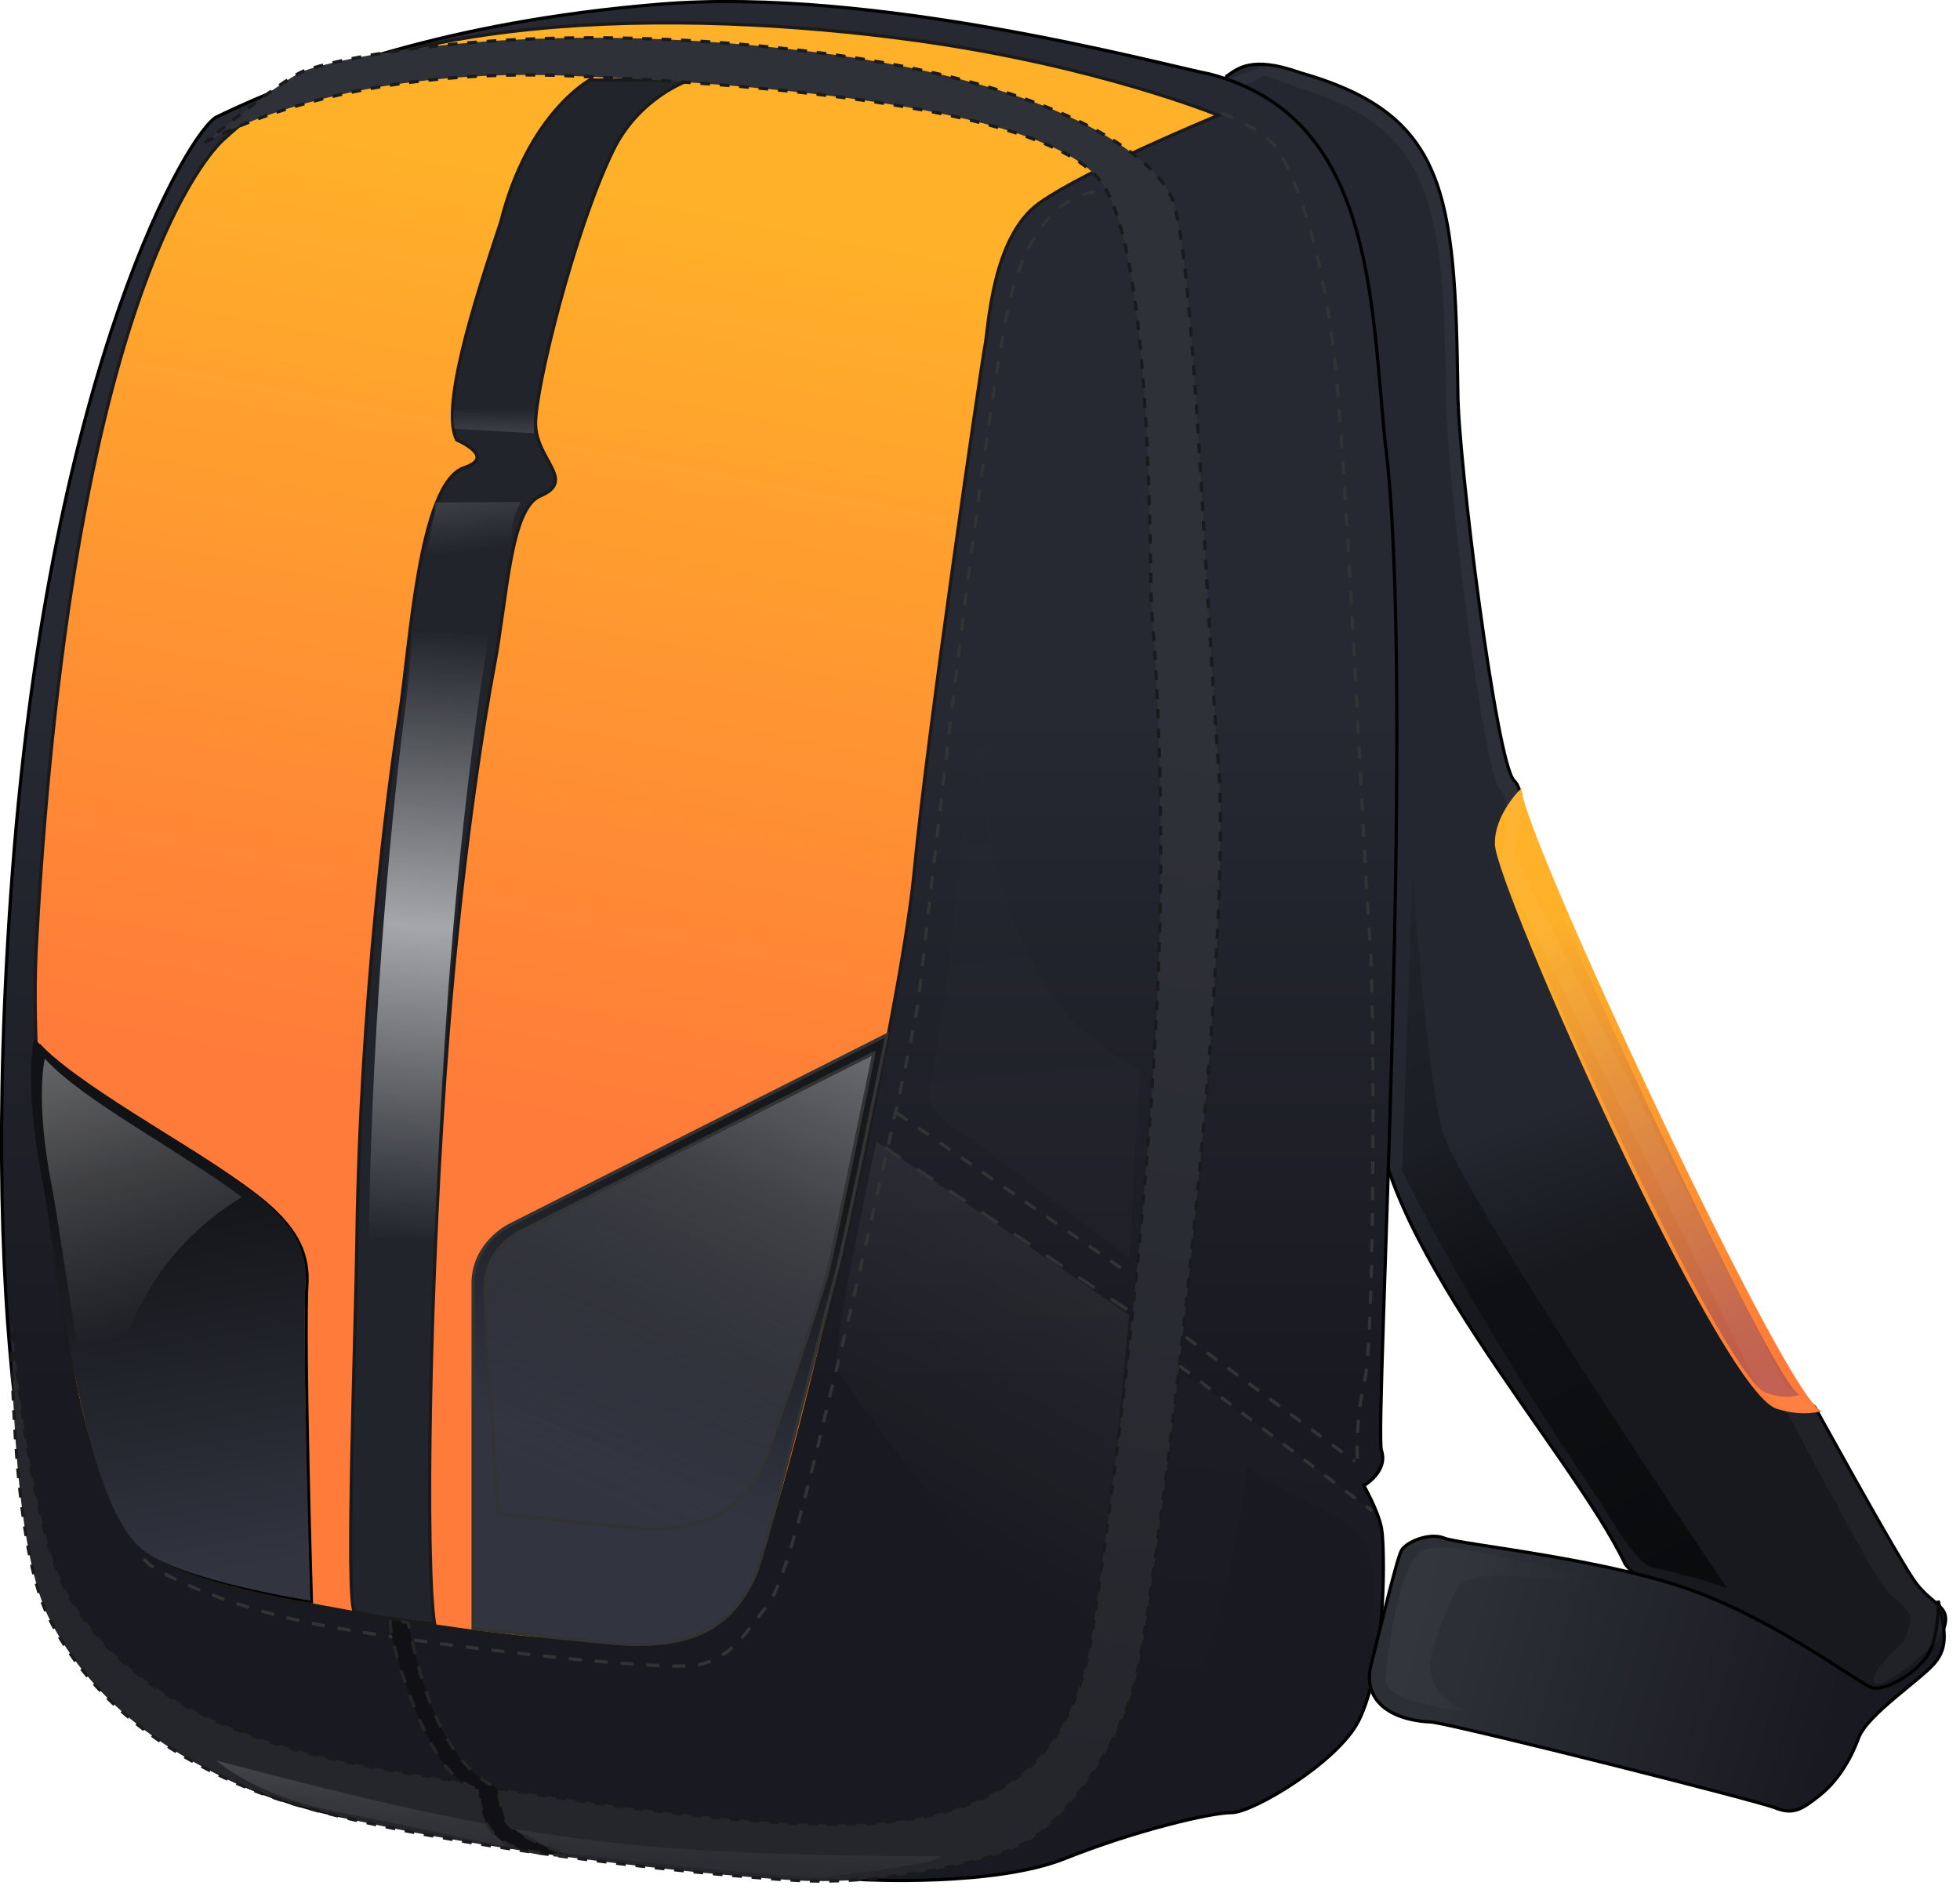 <?xml version="1.0" encoding="UTF-8" standalone="no"?>
<!-- Created with Inkscape (http://www.inkscape.org/) -->
<svg
    xmlns:inkscape="http://www.inkscape.org/namespaces/inkscape"
    xmlns:rdf="http://www.w3.org/1999/02/22-rdf-syntax-ns#"
    xmlns="http://www.w3.org/2000/svg"
    xmlns:sodipodi="http://sodipodi.sourceforge.net/DTD/sodipodi-0.dtd"
    xmlns:cc="http://creativecommons.org/ns#"
    xmlns:xlink="http://www.w3.org/1999/xlink"
    xmlns:dc="http://purl.org/dc/elements/1.1/"
    xmlns:svg="http://www.w3.org/2000/svg"
    xmlns:ns1="http://sozi.baierouge.fr"
    id="svg4381"
    sodipodi:docname="mochila.svg"
    viewBox="0 0 429.21 414.47"
    sodipodi:version="0.32"
    version="1.0"
    inkscape:version="0.48.0 r9654"
  >
  <defs
      id="defs4383"
    >
    <linearGradient
        id="linearGradient4213"
        inkscape:collect="always"
      >
      <stop
          id="stop4215"
          style="stop-color:#ffffff"
          offset="0"
      />
      <stop
          id="stop4217"
          style="stop-color:#ffffff;stop-opacity:0"
          offset="1"
      />
    </linearGradient
    >
    <filter
        id="filter4233"
        height="1.074"
        width="1.314"
        color-interpolation-filters="sRGB"
        y="-.037"
        x="-.157"
        inkscape:collect="always"
      >
      <feGaussianBlur
          id="feGaussianBlur4235"
          stdDeviation="2.881"
          inkscape:collect="always"
      />
    </filter
    >
    <filter
        id="filter4241"
        height="1.324"
        width="1.191"
        color-interpolation-filters="sRGB"
        y="-.162"
        x="-.095"
        inkscape:collect="always"
      >
      <feGaussianBlur
          id="feGaussianBlur4243"
          stdDeviation="1.056"
          inkscape:collect="always"
      />
    </filter
    >
    <filter
        id="filter4263"
        inkscape:collect="always"
        color-interpolation-filters="sRGB"
      >
      <feGaussianBlur
          id="feGaussianBlur4265"
          stdDeviation="2.649"
          inkscape:collect="always"
      />
    </filter
    >
    <filter
        id="filter4267"
        inkscape:collect="always"
        color-interpolation-filters="sRGB"
      >
      <feGaussianBlur
          id="feGaussianBlur4269"
          stdDeviation="2.649"
          inkscape:collect="always"
      />
    </filter
    >
    <filter
        id="filter4271"
        inkscape:collect="always"
        color-interpolation-filters="sRGB"
      >
      <feGaussianBlur
          id="feGaussianBlur4273"
          stdDeviation="3.024"
          inkscape:collect="always"
      />
    </filter
    >
    <filter
        id="filter4275"
        height="1.101"
        width="1.235"
        color-interpolation-filters="sRGB"
        y="-.051"
        x="-.118"
        inkscape:collect="always"
      >
      <feGaussianBlur
          id="feGaussianBlur4277"
          stdDeviation="3.024"
          inkscape:collect="always"
      />
    </filter
    >
    <filter
        id="filter4289"
        inkscape:collect="always"
        color-interpolation-filters="sRGB"
      >
      <feGaussianBlur
          id="feGaussianBlur4291"
          stdDeviation="1.832"
          inkscape:collect="always"
      />
    </filter
    >
    <filter
        id="filter4303"
        height="1.259"
        width="1.042"
        color-interpolation-filters="sRGB"
        y="-.13"
        x="-.021"
        inkscape:collect="always"
      >
      <feGaussianBlur
          id="feGaussianBlur4305"
          stdDeviation="1.948"
          inkscape:collect="always"
      />
    </filter
    >
    <linearGradient
        id="linearGradient4381"
        y2="362.46"
        gradientUnits="userSpaceOnUse"
        x2="363.59"
        y1="153.85"
        x1="483.66"
        inkscape:collect="always"
      >
      <stop
          id="stop4150"
          style="stop-color:#ffffff"
          offset="0"
      />
      <stop
          id="stop4152"
          style="stop-color:#ffffff;stop-opacity:0"
          offset="1"
      />
    </linearGradient
    >
    <linearGradient
        id="linearGradient4383"
        y2="427.05"
        gradientUnits="userSpaceOnUse"
        x2="440.22"
        y1="49.587"
        x1="488.49"
        inkscape:collect="always"
      >
      <stop
          id="stop4158"
          style="stop-color:#ffffff"
          offset="0"
      />
      <stop
          id="stop4160"
          style="stop-color:#ffffff;stop-opacity:0"
          offset="1"
      />
    </linearGradient
    >
    <linearGradient
        id="linearGradient4389"
        y2="513.73"
        gradientUnits="userSpaceOnUse"
        x2="359.83"
        y1="267.01"
        x1="294.5"
        inkscape:collect="always"
      >
      <stop
          id="stop4085"
          style="stop-color:#ffffff"
          offset="0"
      />
      <stop
          id="stop4087"
          style="stop-color:#ffffff;stop-opacity:0"
          offset="1"
      />
    </linearGradient
    >
    <linearGradient
        id="linearGradient4391"
        y2="572.27"
        gradientUnits="userSpaceOnUse"
        x2="506.3"
        y1="302.53"
        x1="627.26"
        inkscape:collect="always"
      >
      <stop
          id="stop4142"
          style="stop-color:#ffffff"
          offset="0"
      />
      <stop
          id="stop4144"
          style="stop-color:#2f313c;stop-opacity:0"
          offset="1"
      />
    </linearGradient
    >
    <linearGradient
        id="linearGradient4395"
        y2="90.966"
        gradientUnits="userSpaceOnUse"
        x2="222.92"
        y1="280.3"
        x1="210.62"
        inkscape:collect="always"
      >
      <stop
          id="stop4203"
          style="stop-color:#ffffff;stop-opacity:0"
          offset="0"
      />
      <stop
          id="stop4209"
          style="stop-color:#ffffff;stop-opacity:.596"
          offset=".515"
      />
      <stop
          id="stop4205"
          style="stop-color:#ffffff;stop-opacity:0"
          offset="1"
      />
    </linearGradient
    >
    <linearGradient
        id="linearGradient4397"
        y2="19.969"
        xlink:href="#linearGradient4213"
        gradientUnits="userSpaceOnUse"
        x2="1019.3"
        gradientTransform="translate(-541.5 205.99)"
        y1="34.714"
        x1="1019.2"
        inkscape:collect="always"
    />
    <linearGradient
        id="linearGradient4399"
        y2="13.573"
        xlink:href="#linearGradient4213"
        gradientUnits="userSpaceOnUse"
        x2="1022.5"
        gradientTransform="translate(-541.5 205.99)"
        y1="45.108"
        x1="1013.6"
        inkscape:collect="always"
    />
    <linearGradient
        id="linearGradient4401"
        y2="140.16"
        gradientUnits="userSpaceOnUse"
        x2="390.41"
        y1="503.15"
        x1="421.12"
        inkscape:collect="always"
      >
      <stop
          id="stop4281"
          style="stop-color:#ffffff"
          offset="0"
      />
      <stop
          id="stop4283"
          style="stop-color:#ffffff;stop-opacity:0"
          offset="1"
      />
    </linearGradient
    >
    <linearGradient
        id="linearGradient4403"
        y2="494.32"
        gradientUnits="userSpaceOnUse"
        x2="246.82"
        y1="428.8"
        x1="249.77"
        inkscape:collect="always"
      >
      <stop
          id="stop4309"
          style="stop-color:#ffffff"
          offset="0"
      />
      <stop
          id="stop4311"
          style="stop-color:#101015;stop-opacity:0"
          offset="1"
      />
    </linearGradient
    >
    <linearGradient
        id="linearGradient4408"
        y2="315.99"
        gradientUnits="userSpaceOnUse"
        x2="642.86"
        gradientTransform="matrix(.723 0 0 .71 254.16 342.13)"
        y1="185.65"
        x1="567.61"
        inkscape:collect="always"
      >
      <stop
          id="stop4325"
          style="stop-color:#FFB129"
          offset="0"
      />
      <stop
          id="stop4327"
          style="stop-color:#FF7B39"
          offset="1"
      />
    </linearGradient
    >
    <linearGradient
        id="linearGradient4419"
        y2="440.43"
        gradientUnits="userSpaceOnUse"
        x2="385.09"
        gradientTransform="matrix(.71 0 0 .71 261.51 342.13)"
        y1="116.07"
        x1="445.82"
        inkscape:collect="always"
      >
      <stop
          id="stop4295"
          style="stop-color:#2f3139"
          offset="0"
      />
      <stop
          id="stop4297"
          style="stop-color:#25262c"
          offset="1"
      />
    </linearGradient
    >
    <linearGradient
        id="linearGradient4425"
        y2="383.98"
        gradientUnits="userSpaceOnUse"
        x2="150.87"
        gradientTransform="matrix(.71 0 0 .71 261.51 342.13)"
        y1="259.74"
        x1="129.02"
        inkscape:collect="always"
      >
      <stop
          id="stop4070"
          style="stop-color:#111215"
          offset="0"
      />
      <stop
          id="stop4072"
          style="stop-color:#323440"
          offset="1"
      />
    </linearGradient
    >
    <linearGradient
        id="linearGradient4429"
        y2="349.28"
        gradientUnits="userSpaceOnUse"
        x2="279.2"
        gradientTransform="matrix(.71 0 0 .71 261.51 342.13)"
        y1="260.76"
        x1="315.1"
        inkscape:collect="always"
      >
      <stop
          id="stop4130"
          style="stop-color:#16181c"
          offset="0"
      />
      <stop
          id="stop4132"
          style="stop-color:#323440"
          offset="1"
      />
    </linearGradient
    >
    <linearGradient
        id="linearGradient4440"
        y2="241.78"
        gradientUnits="userSpaceOnUse"
        x2="259.95"
        gradientTransform="matrix(.71 0 0 .71 261.51 342.13)"
        y1="-37.869"
        x1="313.78"
        inkscape:collect="always"
      >
      <stop
          id="stop4176"
          style="stop-color:#FFB129"
          offset="0"
      />
      <stop
          id="stop4178"
          style="stop-color:#FF7B39"
          offset="1"
      />
    </linearGradient
    >
    <linearGradient
        id="linearGradient4443"
        y2="327.13"
        gradientUnits="userSpaceOnUse"
        x2="487.08"
        gradientTransform="matrix(.71 0 0 .71 261.51 342.13)"
        y1="115.74"
        x1="487.08"
        inkscape:collect="always"
      >
      <stop
          id="stop4166"
          style="stop-color:#262932"
          offset="0"
      />
      <stop
          id="stop4168"
          style="stop-color:#191921"
          offset="1"
      />
    </linearGradient
    >
    <linearGradient
        id="linearGradient4446"
        y2="285.71"
        gradientUnits="userSpaceOnUse"
        x2="578.24"
        gradientTransform="matrix(.71 0 0 .71 261.51 342.13)"
        y1="241.44"
        x1="562.3"
        inkscape:collect="always"
      >
      <stop
          id="stop4317"
          style="stop-color:#242730"
          offset="0"
      />
      <stop
          id="stop4319"
          style="stop-color:#17191e"
          offset="1"
      />
    </linearGradient
    >
    <linearGradient
        id="linearGradient4462"
        y2="646.6"
        gradientUnits="userSpaceOnUse"
        x2="726.8"
        y1="623.24"
        x1="647.87"
        inkscape:collect="always"
      >
      <stop
          id="stop4458"
          style="stop-color:#2c2f36"
          offset="0"
      />
      <stop
          id="stop4460"
          style="stop-color:#191921"
          offset="1"
      />
    </linearGradient
    >
    <linearGradient
        id="linearGradient4472"
        y2="363.8"
        gradientUnits="userSpaceOnUse"
        x2="346.98"
        y1="336.57"
        x1="241.32"
        inkscape:collect="always"
      >
      <stop
          id="stop4468"
          style="stop-color:#ffffff"
          offset="0"
      />
      <stop
          id="stop4470"
          style="stop-color:#ffffff;stop-opacity:0"
          offset="1"
      />
    </linearGradient
    >
    <filter
        id="filter4474"
        inkscape:collect="always"
      >
      <feGaussianBlur
          id="feGaussianBlur4476"
          stdDeviation="0.756"
          inkscape:collect="always"
      />
    </filter
    >
    <linearGradient
        id="linearGradient4488"
        y2="469.79"
        gradientUnits="userSpaceOnUse"
        x2="660.11"
        y1="559.81"
        x1="712.09"
        inkscape:collect="always"
      >
      <stop
          id="stop4484"
          style="stop-color:#000080"
          offset="0"
      />
      <stop
          id="stop4486"
          style="stop-color:#000080;stop-opacity:0"
          offset="1"
      />
    </linearGradient
    >
    <filter
        id="filter4490"
        inkscape:collect="always"
      >
      <feGaussianBlur
          id="feGaussianBlur4492"
          stdDeviation="0.976"
          inkscape:collect="always"
      />
    </filter
    >
    <filter
        id="filter4504"
        inkscape:collect="always"
      >
      <feGaussianBlur
          id="feGaussianBlur4506"
          stdDeviation="1.711"
          inkscape:collect="always"
      />
    </filter
    >
    <linearGradient
        id="linearGradient4514"
        y2="168.66"
        gradientUnits="userSpaceOnUse"
        x2="287.9"
        y1="468.31"
        x1="459.21"
        inkscape:collect="always"
      >
      <stop
          id="stop4510"
          style="stop-color:#000000"
          offset="0"
      />
      <stop
          id="stop4512"
          style="stop-color:#000000;stop-opacity:0"
          offset="1"
      />
    </linearGradient
    >
    <filter
        id="filter4342-3"
        inkscape:collect="always"
        color-interpolation-filters="sRGB"
      >
      <feGaussianBlur
          id="feGaussianBlur4344-8"
          stdDeviation="1.849"
          inkscape:collect="always"
      />
    </filter
    >
  </defs
  >
  <sodipodi:namedview
      id="base"
      fit-margin-left="0"
      inkscape:zoom="0.51728075"
      borderopacity="1.0"
      inkscape:current-layer="layer1"
      inkscape:cx="134.30238"
      inkscape:cy="10.92678"
      inkscape:window-maximized="1"
      showgrid="false"
      fit-margin-right="0"
      inkscape:guide-bbox="true"
      showguides="true"
      bordercolor="#666666"
      inkscape:window-x="-8"
      guidetolerance="10"
      objecttolerance="10"
      inkscape:window-y="-8"
      fit-margin-bottom="0"
      inkscape:window-width="1440"
      inkscape:pageopacity="0.0"
      inkscape:pageshadow="2"
      pagecolor="#ffffff"
      gridtolerance="10000"
      inkscape:document-units="px"
      inkscape:window-height="850"
      fit-margin-top="0"
    >
    <sodipodi:guide
        id="guide4172"
        position="-45.756,686.822"
        orientation="0,1"
    />
  </sodipodi:namedview
  >
  <g
      id="layer1"
      inkscape:label="Layer 1"
      inkscape:groupmode="layer"
      transform="translate(-325.71 -269.18)"
    >
    <g
        id="g4540"
      >
      <path
          id="path4182"
          d="m594.33 285.87c2.336-1.587 5.376-4.597 16.113-0.763 32.079 9.137 33.882 26.31 34.509 69.786 0 14.571 8.436 81.289 12.27 85.123 3.834 3.834 0 16.104 0 16.104l59.816 116.57 6.135 4.601s16.871 30.675 21.473 37.577c4.601 6.902 9.969 5.368 5.368 13.804-4.601 8.436-12.27 11.503-12.27 11.503s-7.669 16.871-15.338 13.804c-7.669-3.067-40.767-42.316-40.767-42.316-11.796-24.936-56.794-72.831-54.878-104.85 0 0-1.749-138.88-3.282-149.62-1.534-10.736-6.135-53.681-18.405-59.816s-10.744-11.507-10.744-11.507z"
          sodipodi:nodetypes="cccscccsscsccssc"
          style="stroke:#000000;stroke-width:.71px;fill:url(#linearGradient4446)"
          inkscape:connector-curvature="0"
      />
      <path
          id="path3240"
          d="m590.74 285.42c-11.556-2.311-73.457-19.182-120.45-15.33-46.995 3.852-77.811 15.408-97.071 24.653-5.975 2.868-36.269 53.809-44.743 164.75-8.474 110.94 7.764 158.05 10.845 163.44 3.082 5.393 16.178 34.668 61.632 43.913 45.454 9.245 114.02 13.867 114.02 13.867s28.505 1.541 43.913-4.622 31.955-10.068 36.577-10.068c4.622 0 23.181-11.077 27.734-20.03 6.198-12.186 5.795-38.467 5.025-42.319s-3.852-9.245-3.852-9.245 5.393-3.082 3.852-7.704 7.704-167.95 0.77-221.11c-3.12-31.591-2.71-70.867-38.252-80.2z"
          sodipodi:nodetypes="cssssscsssscscc"
          style="stroke:#000000;stroke-width:.71px;fill:url(#linearGradient4443)"
          inkscape:connector-curvature="0"
      />
      <path
          id="path3242"
          d="m374.81 299.6s-32.967 26.551-41.113 176.14c-1.739 31.937 4.74 76.277 8.205 95.092 7.708 41.855 24.525 42.203 31.729 45.029 7.204 2.826 59.251 12.352 77.485 12.481 10.608 0.075 31.243 6.286 39.955-14.016 8.983-20.932 31.843-122.93 34.805-154.03 2.962-31.102 14.81-111.82 15.551-115.52 0.741-3.703 1.481-23.697 11.848-31.102 10.367-7.405 39.248-19.254 39.248-19.254s-26.535-10.937-66.626-16.444c-51.181-7.03-121.19-6.609-151.09 21.628z"
          sodipodi:nodetypes="csszssssscsc"
          style="stroke:#1a1a1a;stroke-width:.71px;fill:url(#linearGradient4440)"
          inkscape:connector-curvature="0"
      />
      <path
          id="path3246"
          d="m360.71 249.26 77.95 53.495-3.057 33.625s-5.349 68.779-9.171 71.072c-3.821 2.293-9.171 1.528-9.171 1.528s-67.251-84.063-68.779-90.177c-1.528-6.114 12.227-69.543 12.227-69.543z"
          style="opacity:.372;filter:url(#filter4267);fill:url(#linearGradient4381)"
          transform="matrix(.71 0 0 .71 261.51 342.13)"
          inkscape:connector-curvature="0"
      />
      <path
          id="path3248"
          style="opacity:.217;filter:url(#filter4263);fill:url(#linearGradient4383)"
          d="m440.95 432.67c4.585 0 12.227-4.585 13.756-9.171 10.357-13.492 18.637-57.222 20.284-73.467 6.783 5.048 24.864 12.796 33.235 18.689 8.37 5.893 5.645 29.185 6.035 35.049 2.559-8.607 4.64-30.709 0.819-37.587-3.821-6.878-56.552-43.56-56.552-43.56-2.608-0.933-6.058-3.341-5.349 1.528 0 0-7.642 76.421-10.699 84.063-3.057 7.642-11.463 24.455-7.642 25.219 3.821 0.764 6.114-0.764 6.114-0.764z"
          sodipodi:nodetypes="ccczcsccssc"
          transform="matrix(.71 0 0 .71 261.51 342.13)"
          inkscape:connector-curvature="0"
      />
      <path
          id="path3250"
          d="m519.41 520.35 54.16 36.24"
          sodipodi:nodetypes="cc"
          style="stroke:#333333;stroke-dasharray:4.261, 4.261;stroke-width:.71;fill:none"
          inkscape:connector-curvature="0"
      />
      <path
          id="path3252"
          d="m583.99 568.2 42.227 31.811"
          sodipodi:nodetypes="cc"
          style="stroke:#333333;stroke-dasharray:2.841, 2.841;stroke-width:.71;fill:none"
          inkscape:connector-curvature="0"
      />
      <path
          id="path3254"
          d="m522.13 512.86 51.44 35.59"
          sodipodi:nodetypes="cc"
          style="stroke:#333333;stroke-dasharray:2.841, 2.841;stroke-width:.71;fill:none"
          inkscape:connector-curvature="0"
      />
      <path
          id="path3256"
          d="m585.39 561.91 37.03 27.25"
          sodipodi:nodetypes="cc"
          style="stroke:#333333;stroke-dasharray:2.841, 2.841;stroke-width:.71;fill:none"
          inkscape:connector-curvature="0"
      />
      <path
          id="path3262"
          d="m565.43 311.29s-11.94 0-17.91 21.166c-5.97 21.166-19.538 145.99-20.623 155.22-1.085 9.226-16.824 77.066-18.452 83.036-1.628 5.97-9.769 43.96-14.653 49.93-4.884 5.97-7.598 11.397-15.196 13.025-7.598 1.628-59.699-4.342-82.493-8.684-22.794-4.342-36.362-11.94-37.99-13.568l-1.628-1.628"
          style="stroke:#333333;stroke-dasharray:2.841, 2.841;stroke-width:.71;fill:none"
          inkscape:connector-curvature="0"
      />
      <path
          id="path4034"
          d="m593.11 293.92s9.226 3.256 12.482 8.141c3.256 4.884 9.769 20.623 12.482 46.674 2.714 26.05 6.513 113.43 7.598 125.91 1.085 12.482 1.085 87.377-1.085 96.603-2.171 9.226-1.628 17.367-1.628 17.367"
          style="stroke:#333333;stroke-dasharray:2.841, 2.841;stroke-width:.71;fill:none"
          inkscape:connector-curvature="0"
      />
      <path
          id="path4062"
          d="m519.92 495.74-82.723 41.756s-7.878 3.939-7.878 12.605v75.633s29.096 3.262 34.076 3.425c14.668 0.481 22.682-4.144 27.616-14.972 2.488-5.46 16.304-60.935 17.88-66.449 1.576-5.515 11.03-51.998 11.03-51.998z"
          sodipodi:nodetypes="ccscsssc"
          style="stroke:#333333;stroke-width:.71px;fill:url(#linearGradient4429)"
          inkscape:connector-curvature="0"
      />
      <path
          id="path4097"
          sodipodi:nodetypes="csccssc"
          style="stroke:#000000;stroke-width:.701px;fill:none"
          inkscape:connector-curvature="0"
          d="m334.28 498.01c9.351 10.306 31.904 20.96 47.508 32.897 8.828 6.753 11.291 12.578 11.163 18.58-0.773 13.304 0.957 70.323 0.957 70.323s-27.987-4.568-36.105-11.335c-13.143-10.956-17.781-61.04-21.647-81.387-3.865-20.347-1.876-29.078-1.876-29.078z"
      />
      <path
          id="path4064"
          d="m333.2 496.53c9.529 10.375 32.175 21.766 48.077 33.783 8.996 6.799 11.507 12.663 11.376 18.705-0.788 13.393 1.033 70.608 1.033 70.608s-28.578-4.411-36.85-11.223c-13.393-11.03-18.12-61.452-22.06-81.936-3.939-20.484-1.576-29.938-1.576-29.938z"
          sodipodi:nodetypes="csccssc"
          style="fill:url(#linearGradient4425)"
          inkscape:connector-curvature="0"
      />
      <path
          id="path4066"
          d="m454.86 286.7s-13.55 7.319-19.51 31.157c-6.337 18.903-13.105 40.893-9.625 47.639 0 0 8.791 3.7 1.679 6.054-10.145 3.358-11.907 39.799-14.248 54.31-2.341 14.511-8.596 63.243-9.282 114.44-0.289 21.58-2.533 79.09-0.546 81.739 4.743 1.362 17.549 2.709 17.549 2.709-2.043-12.576-1.312-75.345 3.029-130.16 3.114-39.327 8.043-68.994 10.037-79.525 2.869-15.147 3.48-34.499 10.062-37.294 8.077-3.43-1.017-7.946-1.017-15.892 0-7.946 8.514-42.295 16.944-59.676 5.779-11.915 16.778-15.501 16.778-15.501z"
          sodipodi:nodetypes="cccszsccssssscc"
          style="stroke:#1a1a1a;stroke-width:.71;fill:#21242b"
          inkscape:connector-curvature="0"
      />
      <path
          id="path4076"
          d="m339.61 426.5s-3.058 12.23 2.038 38.727c4.946 25.722 10.854 87.911 27.043 104.58-4.947-10.121-7.694-21.357-7.694-33.187 0-28.214 15.666-53.054 39.388-67.464-20.48-15.165-48.722-29.537-60.775-42.661z"
          style="filter:url(#filter4275);fill:url(#linearGradient4389)"
          transform="matrix(.71 0 0 .71 94.399 198.15)"
          inkscape:connector-curvature="0"
      />
      <path
          id="path4136"
          style="filter:url(#filter4271);stroke:#333333;fill:url(#linearGradient4391)"
          d="m595.33 424.74-109.43 55.238s-10.422 5.211-10.422 16.676c0 11.464 3.862 70.126 3.862 70.126s38.49 4.315 45.078 4.531c19.404 0.636 30.005-5.482 36.533-19.806 3.291-7.223 17.707-50.682 19.791-57.978 2.084-7.296 14.591-68.787 14.591-68.787z"
          sodipodi:nodetypes="ccscsssc"
          inkscape:connector-curvature="0"
          transform="matrix(.71 0 0 .71 94.399 198.15)"
      />
      <path
          id="path3244"
          d="m370.6 300.43s27.679-16.824 79.779-14.653c52.101 2.171 104.2 8.141 116.14 22.794s10.854 88.463 11.397 94.433c0.254 2.799 3.114 36.825 1.473 78.709-1.86 47.454-8.575 105.3-14.498 144.89-5.797 38.751-34.473 43.766-68.911 41.571-26.816-1.71-59.263-6.937-73.281-9.55s-63.901-6.718-82.493-41.246c-8.565-15.906-11.94-59.699-11.94-59.699s-0.543 48.302 8.141 65.669c8.684 17.367 24.887 29.677 43.96 37.447 29.307 11.94 100.4 19.024 119.94 20.08 20.303 1.098 42.919-4.635 48.844-7.598 8.684-4.342 20.623-19.538 24.965-35.277 4.342-15.739 21.709-157.93 18.452-200.8-3.256-42.875-5.427-113.43-10.312-124.82-3.326-7.76-22.404-25.73-84.664-32.563-60.999-6.694-99.86 2.714-105.29 4.884-5.427 2.171-21.709 15.739-21.709 15.739z"
          sodipodi:nodetypes="csssssszscsssssssssc"
          style="stroke:#1a1a1a;stroke-dasharray:2.13, 2.13;stroke-width:.71;fill:url(#linearGradient4419)"
          inkscape:connector-curvature="0"
      />
      <path
          id="path4188"
          d="m750.15 619.63c1.342 5.904 2.415 9.929-0.805 13.686-3.22 3.757-14.759 11.271-16.638 16.37-1.879 5.099-4.83 9.661-8.587 12.613-3.757 2.952-5.635 4.294-9.661 2.683s-66.82-17.443-75.139-18.785c-9.591-0.356-15.17-5.029-13.418-12.344 1.342-5.099 5.635-23.347 6.709-25.225 1.073-1.879 6.172-4.025 9.392-2.683s36.228 4.562 55.281 11.808c19.053 7.245 35.691 20.126 38.375 20.932 2.683 0.805 9.392-2.952 12.076-6.977 2.683-4.025 2.415-12.076 2.415-12.076z"
          sodipodi:nodetypes="cscssccsssscc"
          style="stroke:#000000;stroke-width:.71px;fill:url(#linearGradient4462)"
          inkscape:connector-curvature="0"
      />
      <path
          id="path4190"
          d="m216.75 92.375c-1.236 9.933-2.199 19.213-3.219 25.531-3.293 20.412-12.082 88.92-13.062 160.94h24.281c0.934-21.114 2.234-43.041 3.906-64.156 4.385-55.377 11.348-97.171 14.156-112 0.631-3.331 1.168-6.804 1.688-10.312h-27.75z"
          style="filter:url(#filter4233);fill:url(#linearGradient4395)"
          transform="matrix(.595 0 0 .71 287.22 342.13)"
          inkscape:connector-curvature="0"
      />
      <path
          id="path4211"
          style="opacity:.5;filter:url(#filter4241);fill:url(#linearGradient4397)"
          d="m467.03 218s-1.897 5.453-1.659 9.483 0.474 4.742 0.474 4.742l24.656 1.423s-0.237-4.03 0.237-6.401 1.185-9.246 1.185-9.246z"
          sodipodi:nodetypes="csccscc"
          transform="matrix(.71 0 0 .71 94.399 198.15)"
          inkscape:connector-curvature="0"
      />
      <path
          id="path4245"
          style="opacity:.5;filter:url(#filter4241);fill:url(#linearGradient4399)"
          d="m465.45 216.62s0.593 7.343 0.83 11.373c0.237 4.03-0.437 4.231-0.437 4.231l26.326 3.596s-1.907-6.204-1.433-8.575-1.764-10.61-1.764-10.61z"
          sodipodi:nodetypes="csccscc"
          inkscape:connector-curvature="0"
          transform="matrix(.704 .092 .092 -.704 71.487 499.82)"
      />
      <path
          id="path4249"
          style="opacity:.2;filter:url(#filter4289);stroke:#333333;fill:url(#linearGradient4401)"
          d="m394.8 97.389s-14.257 127.21-17.546 134.89c-3.29 7.677 13.16 16.45 13.16 16.45l48.253 36.19 3.29-58.123s-58.123-18.643-47.156-129.41z"
          sodipodi:nodetypes="cscccc"
          transform="matrix(.71 0 0 .71 261.51 342.13)"
          inkscape:connector-curvature="0"
      />
      <path
          id="path4301"
          style="opacity:.5;filter:url(#filter4303);fill:url(#linearGradient4403)"
          d="m157.15 440.13s11.824 10.838 36.948 15.765c25.125 4.926 49.757 10.346 49.757 10.346s94.095 11.331 101.98 9.853c7.882-1.478 31.037-3.449 34.978-6.404-95.971-0.481-127.79-4.231-223.66-29.559z"
          sodipodi:nodetypes="cscscc"
          transform="matrix(.71 0 0 .71 261.51 342.13)"
          inkscape:connector-curvature="0"
      />
      <path
          id="path3260"
          d="m411.3 623.89c-1.042 1.562 4.731 22.039 11.515 31.354 3.513 4.823 7.82 5.795 7.82 5.795-0.12 0.02-0.404 9.712 7.528 12.46 5.547 1.922 12.213 1.949 12.213 1.949s-12.501-4.284-14.015-7.969c-0.825-2.008-1.704-6.76-1.704-6.76-10.63-5.087-16.074-18.846-19.557-36.286z"
          sodipodi:nodetypes="cscscsccc"
          style="stroke:#262626;stroke-dasharray:2.841, 2.841;stroke-width:.71;fill:#101015"
          inkscape:connector-curvature="0"
      />
      <path
          id="path4464"
          style="filter:url(#filter4474);opacity:.3;fill:url(#linearGradient4472)"
          d="m303.39 367.73s2.072-25.45 8.513-28.4c4.06-1.86 16.308 1.52 20.903 2.285 4.595 0.766 35.555 10.057 35.555 10.057s-45.673-12.332-49.553-3.49c-3.56 8.11-6.284 14.207-5.462 18.244 1.338 6.569 8.299 8.221 8.299 8.221s-18.142-1.306-18.255-6.917z"
          sodipodi:nodetypes="csscsscc"
          transform="translate(325.71 269.18)"
          inkscape:connector-curvature="0"
      />
      <path
          id="path4184"
          d="m658.94 441.68s-6.082 5.756-5.865 12.399c0.301 9.21 49.131 119.46 61.656 123.52 5.981 1.937 10.085 0.471 10.085 0.471-6.293 1.03-67.395-130.01-65.876-136.39z"
          sodipodi:nodetypes="csscc"
          style="fill:url(#linearGradient4408)"
          inkscape:connector-curvature="0"
      />
      <path
          id="path4478"
          sodipodi:nodetypes="csscc"
          style="filter:url(#filter4490);opacity:.5;fill:url(#linearGradient4488)"
          inkscape:connector-curvature="0"
          d="m658.8 445.3s-4.587 5.218-4.424 11.241c0.227 8.35 48.485 113.86 57.932 117.53 4.511 1.756 7.607 0.427 7.607 0.427-4.747 0.933-62.261-123.42-61.116-129.2z"
      />
      <path
          id="path4494"
          style="filter:url(#filter4504);fill:url(#linearGradient4514)"
          d="m309.35 191-2.324 65.301s14.921 30.735 42.624 71.366c3.113 4.566 8.518 14.644 12.158 15.474 12.743 2.906 16.476 4.671 16.476 4.671s-58.776-86.632-62.469-100.48c-3.694-13.851-6.464-56.329-6.464-56.329z"
          sodipodi:nodetypes="ccsscsc"
          transform="translate(325.71 269.18)"
          inkscape:connector-curvature="0"
      />
      <path
          id="path4333"
          style="opacity:.2;filter:url(#filter4342-3);fill:#ffffff"
          d="m482.12-82.375c-3.898 0.304-6.104 2.143-12.044 3.628 2.396 0.817 2.648 1.42 4.541 2.073 8.429-2.769 1.368-4.587 15.753 0.767 42.981 12.758 45.41 36.734 46.25 97.438 0 20.344 11.3 113.52 16.438 118.88 5.138 5.354 0 22.469 0 22.469l80.125 162.75 8.219 6.438s22.616 42.832 28.781 52.469c6.165 9.637 13.352 7.503 7.188 19.281-14.15 12.097-12.046 21.071 10.5-0.344 6.479-11.878-1.083-9.719-7.562-19.438-6.479-9.719-30.25-52.906-30.25-52.906l-8.625-6.469-84.22-164.16s5.399-17.257 0-22.656c-5.399-5.399-17.281-99.358-17.281-119.88-0.883-61.22-3.423-85.383-48.594-98.25-4.724-1.687-7.447-2.232-9.219-2.094z"
          sodipodi:nodetypes="sccccscccsccscccsccs"
          transform="matrix(.71 0 0 .71 261.41 342.13)"
          inkscape:connector-curvature="0"
      />
    </g
    >
  </g
  >
</svg
>
